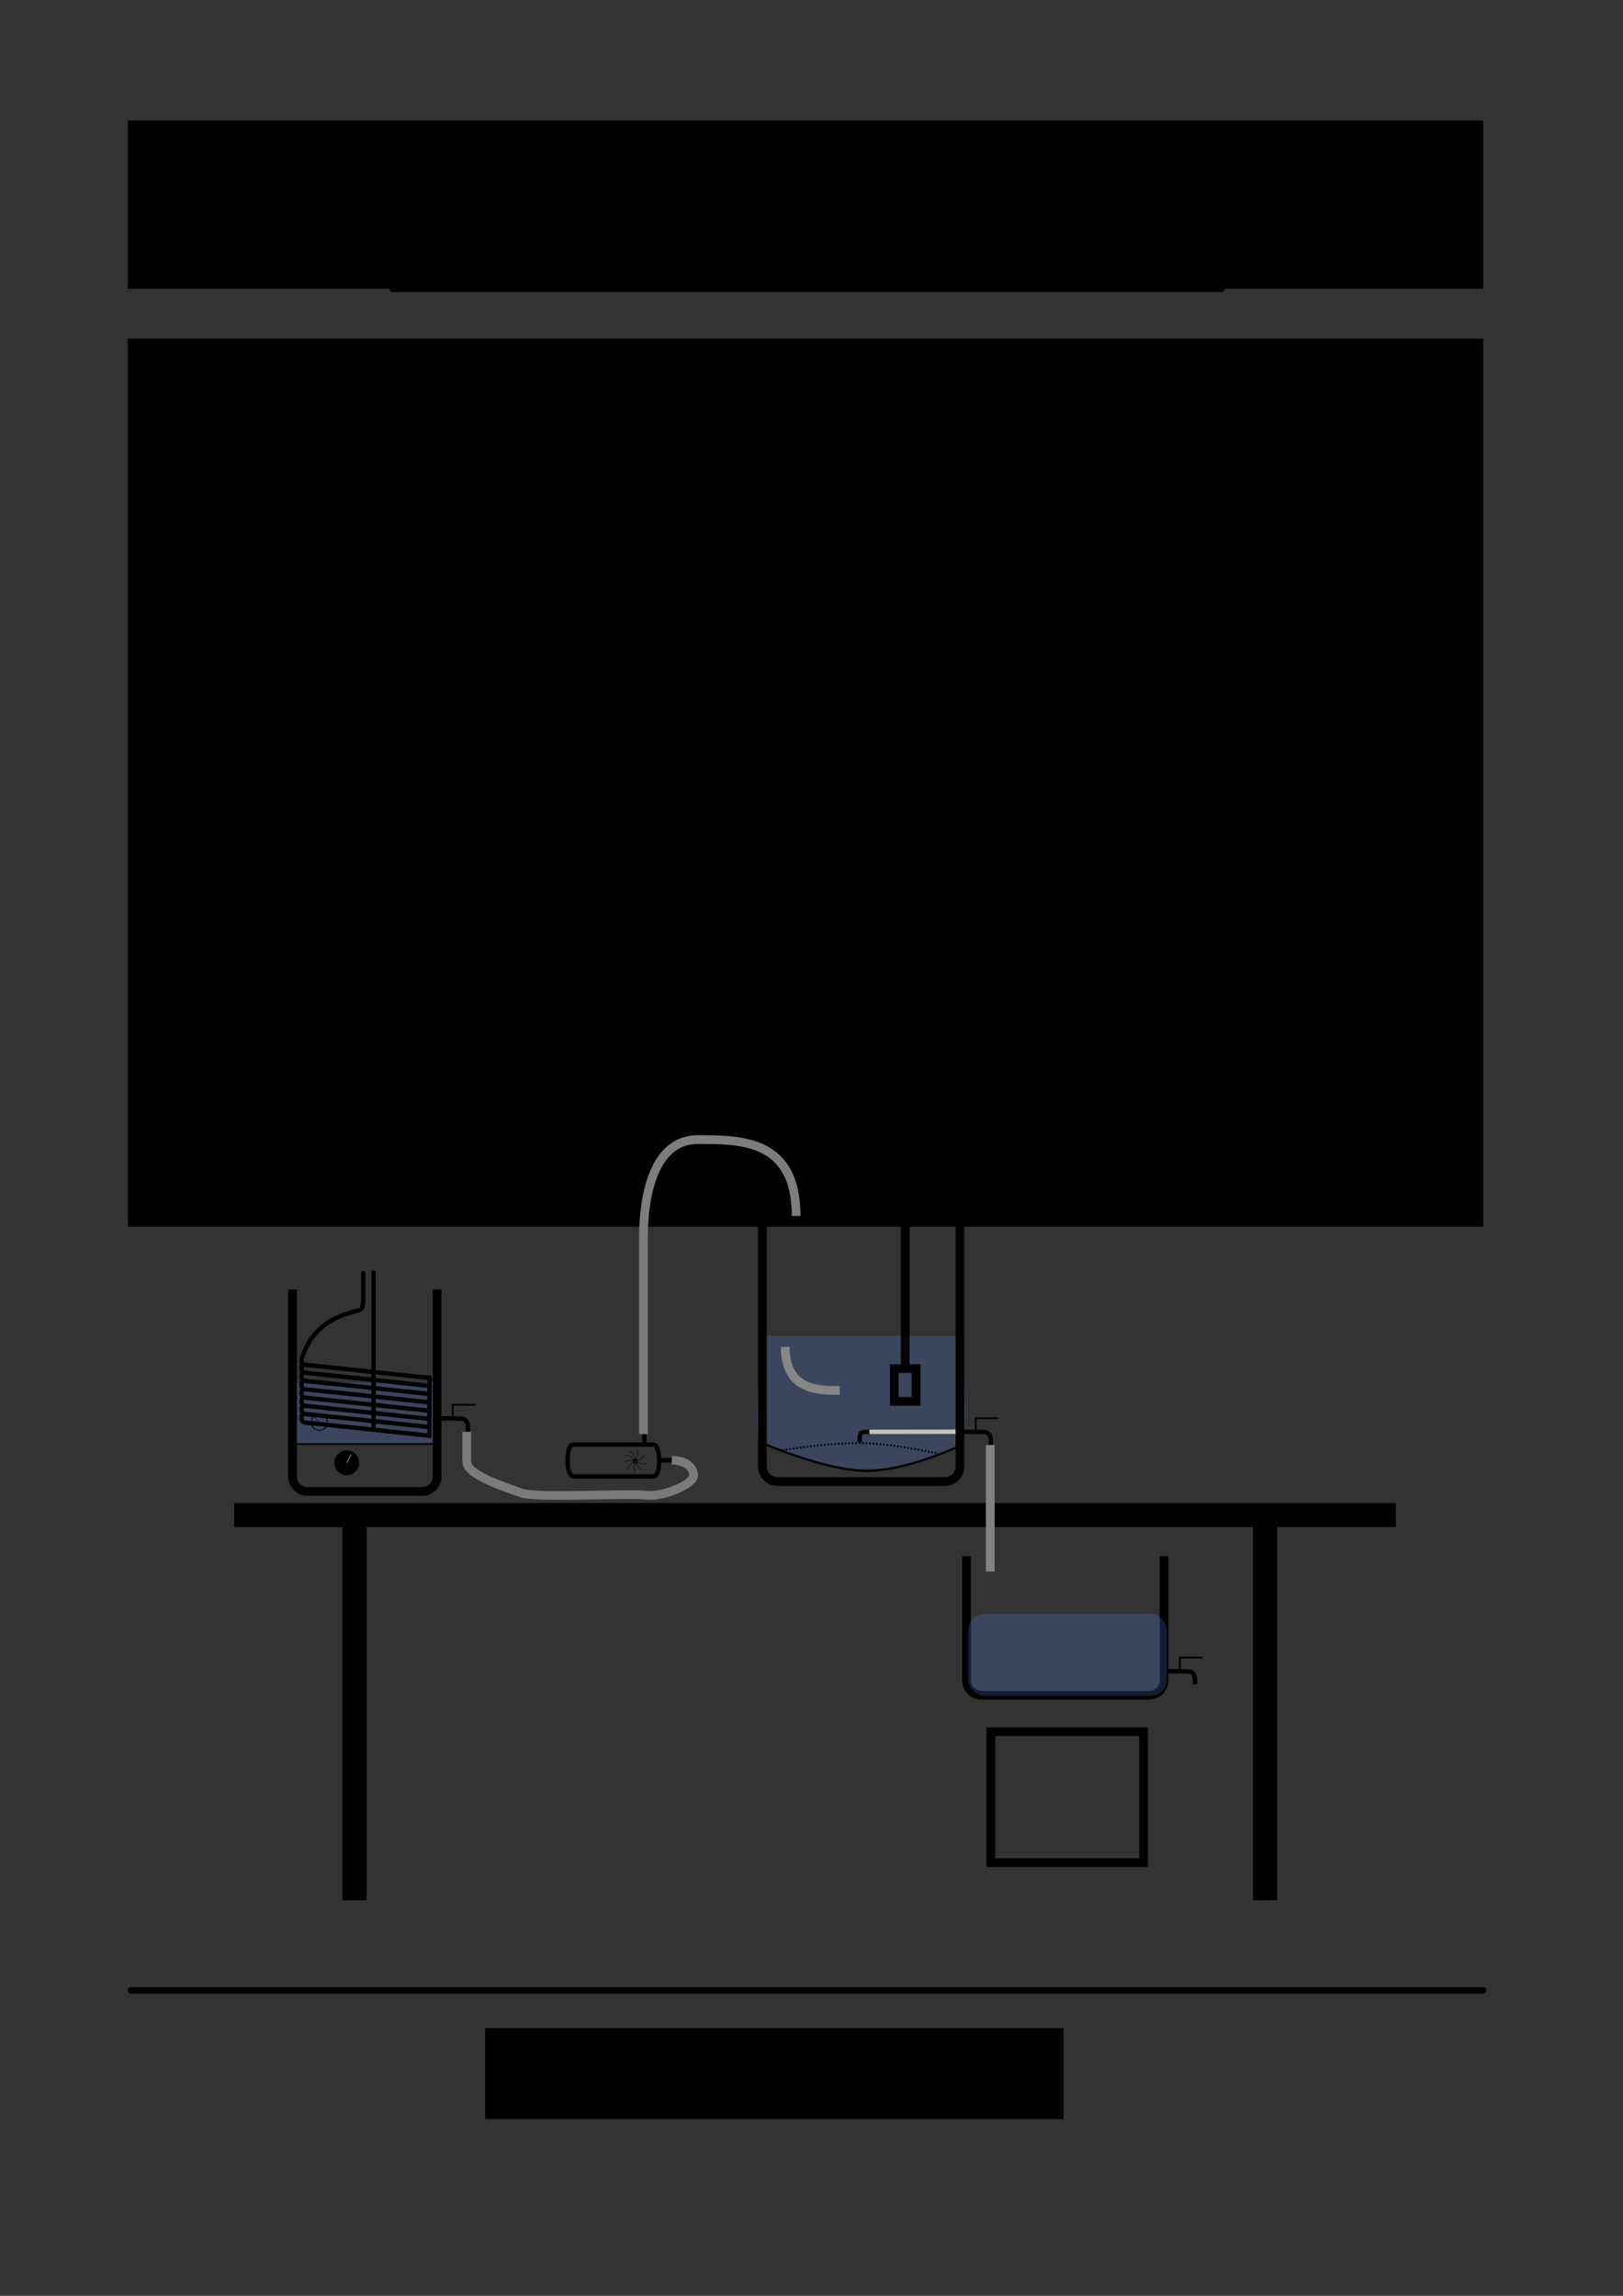 <?xml version="1.0" encoding="UTF-8" standalone="no"?>
<!-- Created with Inkscape (http://www.inkscape.org/) -->

<svg
   xmlns:dc="http://purl.org/dc/elements/1.1/"
   xmlns:cc="http://creativecommons.org/ns#"
   xmlns:rdf="http://www.w3.org/1999/02/22-rdf-syntax-ns#"
   xmlns:svg="http://www.w3.org/2000/svg"
   xmlns="http://www.w3.org/2000/svg"
   xmlns:sodipodi="http://sodipodi.sourceforge.net/DTD/sodipodi-0.dtd"
   xmlns:inkscape="http://www.inkscape.org/namespaces/inkscape"
   width="744.094"
   height="1052.362"
   id="svg2"
   version="1.1"
   inkscape:version="0.48.4 r9939"
   sodipodi:docname="page10.svg">
  <rect width="100%" height="100%" fill="#333333" stroke="none"/>
  <defs
     id="defs4" />
  <sodipodi:namedview
     id="base"
     pagecolor="#ffffff"
     bordercolor="#666666"
     borderopacity="1.0"
     inkscape:pageopacity="0.0"
     inkscape:pageshadow="2"
     inkscape:zoom="0.7"
     inkscape:cx="170.71588"
     inkscape:cy="660.11741"
     inkscape:document-units="px"
     inkscape:current-layer="layer1"
     showgrid="true"
     inkscape:window-width="1920"
     inkscape:window-height="1030"
     inkscape:window-x="0"
     inkscape:window-y="0"
     inkscape:window-maximized="1">
    <inkscape:grid
       type="xygrid"
       id="grid2999"
       empspacing="5"
       visible="true"
       enabled="true"
       snapvisiblegridlinesonly="true" />
  </sodipodi:namedview>
  <g
     inkscape:label="Layer 1"
     inkscape:groupmode="layer"
     id="layer1">
    <flowRoot
       xml:space="preserve"
       id="flowRoot2987"
       style="font-size:14px;font-style:normal;font-variant:normal;font-weight:normal;font-stretch:normal;line-height:125%;letter-spacing:0px;word-spacing:0px;fill:#000000;fill-opacity:1;stroke:none;font-family:Andika;-inkscape-font-specification:Andika"
       transform="translate(121.406,2.313)"><flowRegion
         id="flowRegion2989"><rect
           id="rect2991"
           width="265.165"
           height="41.669"
           x="101.015"
           y="927.356" /></flowRegion><flowPara
         id="flowPara2993"
         style="font-style:normal;font-variant:normal;font-weight:normal;font-stretch:normal;text-align:center;text-anchor:middle;font-family:EB Garamond;-inkscape-font-specification:EB Garamond">Brewery Instructions</flowPara><flowPara
         id="flowPara2997"
         style="font-style:normal;font-variant:normal;font-weight:normal;font-stretch:normal;text-align:center;text-anchor:middle;font-family:EB Garamond;-inkscape-font-specification:EB Garamond">Page 10</flowPara><flowPara
         id="flowPara2995"
         style="font-style:normal;font-variant:normal;font-weight:normal;font-stretch:normal;text-align:center;text-anchor:middle;font-family:EB Garamond;-inkscape-font-specification:EB Garamond">Page</flowPara></flowRoot>    <flowRoot
       xml:space="preserve"
       id="flowRoot3003"
       style="font-size:14px;font-style:normal;font-variant:normal;font-weight:normal;font-stretch:normal;line-height:125%;letter-spacing:0px;word-spacing:0px;fill:#000000;fill-opacity:1;stroke:none;font-family:Andika;-inkscape-font-specification:Andika"><flowRegion
         id="flowRegion3005"><rect
           id="rect3007"
           width="621.429"
           height="77.143"
           x="58.571"
           y="55.219" /></flowRegion><flowPara
         id="flowPara3009"
         style="font-size:56px">Clean</flowPara></flowRoot>    <flowRoot
       xml:space="preserve"
       id="flowRoot3011"
       style="font-size:14px;font-style:normal;font-variant:normal;font-weight:normal;font-stretch:normal;line-height:125%;letter-spacing:0px;word-spacing:0px;fill:#000000;fill-opacity:1;stroke:none;font-family:Andika;-inkscape-font-specification:Andika"><flowRegion
         id="flowRegion3013"><rect
           id="rect3015"
           width="621.429"
           height="407.143"
           x="58.571"
           y="155.219" /></flowRegion><flowPara
         id="flowPara11325">Remove all the washed grain from the keg. </flowPara><flowPara
         id="flowPara11904">Spray the urn, keg and pot with water and rub any deposits off with a paper towel. </flowPara><flowPara
         id="flowPara11906">Add 10 L of water  back to the urn and heat it to boiling again. </flowPara><flowPara
         id="flowPara11908">When boiled, add some &quot;keg and line cleaner&quot;. </flowPara><flowPara
         id="flowPara11910">Connect the pump to the tap on the urn with the out hose going to the keg. </flowPara><flowPara
         id="flowPara11912">Open the tap on the urn and turn on the pump to move all the water to the keg (with the keg tap closed). </flowPara><flowPara
         id="flowPara11914">Put any used hoses, spoons etc in the keg and make sure they get submerged. </flowPara><flowPara
         id="flowPara11916">When all the water is in the keg, open the tap and let it flow into the pot.</flowPara><flowPara
         id="flowPara12205">Finally give everything a final spray with water and dry with a tea towel. </flowPara><flowPara
         id="flowPara11323" /></flowRoot>    <path
       style="fill:none;stroke:#000000;stroke-width:3;stroke-linecap:round;stroke-linejoin:miter;stroke-opacity:1;stroke-miterlimit:4;stroke-dasharray:none"
       d="m 60,912.362 620,0"
       id="path3043"
       inkscape:connector-curvature="0" />
    <path
       inkscape:connector-curvature="0"
       id="path3047"
       d="m 180,132.362 380,0"
       style="fill:none;stroke:#000000;stroke-width:3;stroke-linecap:round;stroke-linejoin:miter;stroke-opacity:1;stroke-miterlimit:4;stroke-dasharray:none"
       sodipodi:nodetypes="cc" />
    <path
       style="fill:none;stroke:#000000;stroke-width:11.037;stroke-linecap:butt;stroke-linejoin:miter;stroke-miterlimit:4;stroke-opacity:1;stroke-dasharray:none"
       d="m 107.353,694.472 532.647,0"
       id="path3930"
       inkscape:connector-curvature="0"
       sodipodi:nodetypes="cc" />
    <path
       style="fill:none;stroke:#000000;stroke-width:11.037;stroke-linecap:butt;stroke-linejoin:miter;stroke-miterlimit:4;stroke-opacity:1;stroke-dasharray:none"
       d="m 580,694.472 0,176.59"
       id="path3932"
       inkscape:connector-curvature="0"
       sodipodi:nodetypes="cc" />
    <path
       style="fill:none;stroke:#000000;stroke-width:11.037;stroke-linecap:butt;stroke-linejoin:miter;stroke-miterlimit:4;stroke-opacity:1;stroke-dasharray:none"
       d="m 162.538,694.472 0,176.59"
       id="path3934"
       inkscape:connector-curvature="0"
       sodipodi:nodetypes="cc" />
    <rect
       style="fill:#5b8bff;fill-opacity:0.209;stroke:none"
       id="rect5029"
       width="65.648"
       height="28.208"
       x="135"
       y="633.791"
       ry="0" />
    <g
       id="layer1-3"
       inkscape:label="Layer 1"
       transform="matrix(0.2,0,0,0.2,113.271,560.032)">
      <path
         sodipodi:nodetypes="cssssc"
         inkscape:connector-curvature="0"
         id="rect2985"
         d="m 435.714,155.219 0,428.571 c 0,18.994 -15.291,34.286 -34.286,34.286 l -262.857,0 c -18.994,0 -34.286,-15.291 -34.286,-34.286 l 0,-428.571"
         style="fill:none;stroke:#000000;stroke-width:20;stroke-miterlimit:4;stroke-opacity:1;stroke-dashoffset:0" />
      <path
         transform="translate(-47.143,2.857)"
         d="m 294.286,549.505 c 0,10.257 -8.315,18.571 -18.571,18.571 -10.257,0 -18.571,-8.315 -18.571,-18.571 0,-10.257 8.315,-18.571 18.571,-18.571 10.257,0 18.571,8.315 18.571,18.571 z"
         sodipodi:ry="18.571428"
         sodipodi:rx="18.571428"
         sodipodi:cy="549.50507"
         sodipodi:cx="275.71429"
         id="path3756"
         style="fill:#000000;fill-opacity:1;stroke:#000000;stroke-width:20;stroke-miterlimit:4;stroke-opacity:1;stroke-dasharray:none;stroke-dashoffset:0"
         sodipodi:type="arc" />
      <path
         transform="translate(-110,-90)"
         sodipodi:type="arc"
         style="fill:none;stroke:#000000;stroke-width:2;stroke-miterlimit:4;stroke-opacity:1;stroke-dasharray:none;stroke-dashoffset:0"
         id="path3758"
         sodipodi:cx="275.71429"
         sodipodi:cy="549.50507"
         sodipodi:rx="18.571428"
         sodipodi:ry="18.571428"
         d="m 294.286,549.505 c 0,10.257 -8.315,18.571 -18.571,18.571 -10.257,0 -18.571,-8.315 -18.571,-18.571 0,-10.257 8.315,-18.571 18.571,-18.571 10.257,0 18.571,8.315 18.571,18.571 z" />
      <path
         inkscape:connector-curvature="0"
         id="path3760"
         d="m 107.143,509.505 330,0"
         style="fill:none;stroke:#000000;stroke-width:4;stroke-linecap:butt;stroke-linejoin:miter;stroke-miterlimit:4;stroke-opacity:1;stroke-dasharray:none" />
      <path
         inkscape:connector-curvature="0"
         id="path3762"
         d="M 165.665,459.15 154.553,447.786"
         style="fill:none;stroke:#000000;stroke-width:1px;stroke-linecap:butt;stroke-linejoin:miter;stroke-opacity:1" />
      <path
         inkscape:connector-curvature="0"
         id="path3764"
         d="m 228.571,552.541 10.536,-19.821"
         style="fill:none;stroke:#ffffff;stroke-width:1px;stroke-linecap:butt;stroke-linejoin:miter;stroke-opacity:1" />
      <path
         sodipodi:nodetypes="csc"
         inkscape:connector-curvature="0"
         id="path3768"
         d="m 435.376,450.311 c 0,0 29.043,0.667 53.086,0.88 19.088,0.169 17.372,15.684 18.086,29.579"
         style="fill:none;stroke:#000000;stroke-width:10;stroke-linecap:butt;stroke-linejoin:miter;stroke-miterlimit:4;stroke-opacity:1;stroke-dasharray:none" />
      <path
         inkscape:connector-curvature="0"
         id="path3774"
         d="m 471.429,454.505 0,-35 52.143,0"
         style="fill:none;stroke:#000000;stroke-width:4;stroke-linecap:butt;stroke-linejoin:miter;stroke-miterlimit:4;stroke-opacity:1;stroke-dasharray:none" />
    </g>
    <g
       id="layer1-6"
       inkscape:label="Layer 1"
       transform="matrix(0.2,0,0,0.2,96.255,504.062)">
      <path
         inkscape:connector-curvature="0"
         id="path3847"
         d="m 210.617,592.743 c 33.335,-104.551 131.825,-104.046 136.876,-113.137 5.051,-9.091 4.041,-27.274 4.041,-27.274 l 0,-59.094"
         style="fill:none;stroke:#000000;stroke-width:10;stroke-linecap:butt;stroke-linejoin:miter;stroke-miterlimit:4;stroke-opacity:1;stroke-dasharray:none" />
      <path
         sodipodi:nodetypes="cc"
         inkscape:connector-curvature="0"
         id="path3849"
         d="m 375,755.124 0,-362.762"
         style="fill:none;stroke:#000000;stroke-width:10;stroke-linecap:butt;stroke-linejoin:miter;stroke-miterlimit:4;stroke-opacity:1;stroke-dasharray:none" />
      <path
         inkscape:connector-curvature="0"
         id="path3851"
         d="m 211.964,588.791 c 0,0 -8.571,17.857 8.571,19.286 17.143,1.429 285,30 285,30"
         style="fill:none;stroke:#000000;stroke-width:10;stroke-linecap:butt;stroke-linejoin:miter;stroke-miterlimit:4;stroke-opacity:1;stroke-dasharray:none" />
      <path
         style="fill:none;stroke:#000000;stroke-width:10;stroke-linecap:butt;stroke-linejoin:miter;stroke-miterlimit:4;stroke-opacity:1;stroke-dasharray:none"
         d="m 211.964,606.973 c 0,0 -8.571,17.857 8.571,19.286 17.143,1.429 285,30 285,30"
         id="path3853"
         inkscape:connector-curvature="0" />
      <path
         inkscape:connector-curvature="0"
         id="path3855"
         d="m 211.964,625.661 c 0,0 -8.571,17.857 8.571,19.286 17.143,1.429 285,30 285,30"
         style="fill:none;stroke:#000000;stroke-width:10;stroke-linecap:butt;stroke-linejoin:miter;stroke-miterlimit:4;stroke-opacity:1;stroke-dasharray:none" />
      <path
         style="fill:none;stroke:#000000;stroke-width:10;stroke-linecap:butt;stroke-linejoin:miter;stroke-miterlimit:4;stroke-opacity:1;stroke-dasharray:none"
         d="m 211.964,644.854 c 0,0 -8.571,17.857 8.571,19.286 17.143,1.429 285,30 285,30"
         id="path3857"
         inkscape:connector-curvature="0" />
      <path
         inkscape:connector-curvature="0"
         id="path3859"
         d="m 211.964,664.047 c 0,0 -8.571,17.857 8.571,19.286 17.143,1.429 285,30 285,30"
         style="fill:none;stroke:#000000;stroke-width:10;stroke-linecap:butt;stroke-linejoin:miter;stroke-miterlimit:4;stroke-opacity:1;stroke-dasharray:none" />
      <path
         style="fill:none;stroke:#000000;stroke-width:10;stroke-linecap:butt;stroke-linejoin:miter;stroke-miterlimit:4;stroke-opacity:1;stroke-dasharray:none"
         d="m 211.964,682.735 c 0,0 -8.571,17.857 8.571,19.286 17.143,1.429 285,30 285,30"
         id="path3861"
         inkscape:connector-curvature="0" />
      <path
         inkscape:connector-curvature="0"
         id="path3863"
         d="m 211.964,701.423 c 0,0 -8.571,17.857 8.571,19.286 17.143,1.429 285,30 285,30"
         style="fill:none;stroke:#000000;stroke-width:10;stroke-linecap:butt;stroke-linejoin:miter;stroke-miterlimit:4;stroke-opacity:1;stroke-dasharray:none" />
      <path
         style="fill:none;stroke:#000000;stroke-width:10;stroke-linecap:butt;stroke-linejoin:miter;stroke-miterlimit:4;stroke-opacity:1;stroke-dasharray:none"
         d="m 211.964,721.121 c 0,0 -8.571,17.857 8.571,19.286 17.143,1.429 285,30 285,30"
         id="path3865"
         inkscape:connector-curvature="0" />
      <path
         sodipodi:nodetypes="cc"
         inkscape:connector-curvature="0"
         id="path3867"
         d="m 503.393,637.362 -0.714,133.929"
         style="fill:none;stroke:#000000;stroke-width:10;stroke-linecap:round;stroke-linejoin:miter;stroke-miterlimit:4;stroke-opacity:1;stroke-dasharray:none" />
    </g>
    <path
       style="fill:#5b8bff;fill-opacity:0.209;stroke:none"
       d="m 350,612.362 90,0 c 0,0 6.063,46.362 0,50 -25,15 -60,15 -91.226,-1.626 C 344.305,658.357 350,612.362 350,612.362 z"
       id="rect12196"
       inkscape:connector-curvature="0"
       sodipodi:nodetypes="ccssc" />
    <g
       id="layer1-69"
       inkscape:label="Layer 1"
       transform="matrix(0.2,0,0,0.2,323.877,512.396)">
      <path
         sodipodi:nodetypes="cssssc"
         inkscape:connector-curvature="0"
         id="rect2985-2"
         d="m 581.176,173.402 0,625.714 c 0,18.994 -15.291,34.286 -34.286,34.286 l -384.286,0 c -18.994,0 -34.286,-15.291 -34.286,-34.286 l 0,-625.714"
         style="fill:none;stroke:#000000;stroke-width:20;stroke-miterlimit:4;stroke-opacity:1;stroke-dashoffset:0" />
      <path
         sodipodi:nodetypes="cc"
         inkscape:connector-curvature="0"
         id="path3760-5"
         d="m 132.605,226.662 43.117,0"
         style="fill:none;stroke:#000000;stroke-width:4;stroke-linecap:butt;stroke-linejoin:miter;stroke-miterlimit:4;stroke-opacity:1;stroke-dasharray:none" />
      <path
         sodipodi:nodetypes="csc"
         inkscape:connector-curvature="0"
         id="path3768-1"
         d="m 581.284,719.208 c 0,0 29.043,0.667 53.086,0.88 19.088,0.169 17.372,15.684 18.086,29.579"
         style="fill:none;stroke:#000000;stroke-width:10;stroke-linecap:butt;stroke-linejoin:miter;stroke-miterlimit:4;stroke-opacity:1;stroke-dasharray:none" />
      <path
         inkscape:connector-curvature="0"
         id="path3774-8"
         d="m 617.337,723.402 0,-35 52.143,0"
         style="fill:none;stroke:#000000;stroke-width:4;stroke-linecap:butt;stroke-linejoin:miter;stroke-miterlimit:4;stroke-opacity:1;stroke-dasharray:none" />
      <path
         style="fill:none;stroke:#000000;stroke-width:4;stroke-linecap:butt;stroke-linejoin:miter;stroke-miterlimit:4;stroke-opacity:1;stroke-dasharray:none"
         d="m 532.962,226.662 43.117,0"
         id="path3795"
         inkscape:connector-curvature="0"
         sodipodi:nodetypes="cc" />
      <path
         inkscape:connector-curvature="0"
         id="path3797"
         d="m 126.891,744.831 c 0,0 147.272,64.325 240.065,64.325 92.793,0 214.619,-57.507 214.619,-57.507"
         style="fill:none;stroke:#000000;stroke-width:5;stroke-linecap:butt;stroke-linejoin:miter;stroke-miterlimit:4;stroke-opacity:1;stroke-dasharray:none" />
      <path
         inkscape:connector-curvature="0"
         id="path3799"
         d="m 174.033,761.973 c 0,0 97.143,-17.143 178.571,-16.429 81.429,0.714 181.429,25 181.429,25"
         style="fill:none;stroke:#000000;stroke-width:4;stroke-linecap:butt;stroke-linejoin:miter;stroke-miterlimit:4;stroke-opacity:1;stroke-dasharray:4, 4;stroke-dashoffset:0" />
      <path
         sodipodi:nodetypes="csc"
         inkscape:connector-curvature="0"
         id="path3801"
         d="m 351.444,743.67 c 0,0 -0.739,-17.789 2.589,-20.982 3.662,-3.513 21.518,-2.98 21.518,-2.98"
         style="fill:none;stroke:#000000;stroke-width:10;stroke-linecap:butt;stroke-linejoin:miter;stroke-miterlimit:4;stroke-opacity:1;stroke-dasharray:none" />
      <path
         sodipodi:nodetypes="cc"
         inkscape:connector-curvature="0"
         id="path3803"
         d="m 373.651,719.685 197.506,-0.253"
         style="fill:none;stroke:#c3c3c3;stroke-width:10;stroke-linecap:butt;stroke-linejoin:miter;stroke-miterlimit:4;stroke-opacity:1;stroke-dasharray:none" />
    </g>
    <g
       id="layer1-1"
       inkscape:label="Layer 1"
       transform="matrix(0.2,0,0,0.2,203.032,531.508)">
      <rect
         rx="12.122"
         ry="34.286"
         y="653.352"
         x="285.873"
         height="72.731"
         width="210.112"
         id="rect3888"
         style="fill:none;stroke:#000000;stroke-width:10;stroke-linecap:round;stroke-miterlimit:4;stroke-opacity:1;stroke-dasharray:none;stroke-dashoffset:0" />
      <path
         sodipodi:nodetypes="cc"
         inkscape:connector-curvature="0"
         id="path3890"
         d="m 444.72,664.716 c 6.061,11.869 -3.283,26.517 -3.283,26.517"
         style="fill:none;stroke:#000000;stroke-width:1px;stroke-linecap:butt;stroke-linejoin:miter;stroke-opacity:1" />
      <path
         style="fill:none;stroke:#000000;stroke-width:1px;stroke-linecap:butt;stroke-linejoin:miter;stroke-opacity:1"
         d="m 427.786,667.941 c 12.111,5.562 13.851,22.848 13.851,22.848"
         id="path3892"
         inkscape:connector-curvature="0"
         sodipodi:nodetypes="cc" />
      <path
         sodipodi:nodetypes="cc"
         inkscape:connector-curvature="0"
         id="path3894"
         d="m 417.922,678.107 c 13.291,-0.985 23.17,13.307 23.17,13.307"
         style="fill:none;stroke:#000000;stroke-width:1px;stroke-linecap:butt;stroke-linejoin:miter;stroke-opacity:1" />
      <path
         style="fill:none;stroke:#000000;stroke-width:1px;stroke-linecap:butt;stroke-linejoin:miter;stroke-opacity:1"
         d="m 414.542,695.065 c 9.808,-9.024 26.425,-3.953 26.425,-3.953"
         id="path3896"
         inkscape:connector-curvature="0"
         sodipodi:nodetypes="cc" />
      <path
         sodipodi:nodetypes="cc"
         inkscape:connector-curvature="0"
         id="path3898"
         d="m 423.342,710.503 c 2.107,-13.16 18.291,-19.476 18.291,-19.476"
         style="fill:none;stroke:#000000;stroke-width:1px;stroke-linecap:butt;stroke-linejoin:miter;stroke-opacity:1" />
      <path
         style="fill:none;stroke:#000000;stroke-width:1px;stroke-linecap:butt;stroke-linejoin:miter;stroke-opacity:1"
         d="m 441,717.403 c -7.202,-11.214 0.653,-26.711 0.653,-26.711"
         id="path3900"
         inkscape:connector-curvature="0"
         sodipodi:nodetypes="cc" />
      <path
         sodipodi:nodetypes="cc"
         inkscape:connector-curvature="0"
         id="path3902"
         d="m 458.317,712.075 c -12.691,-4.068 -16.494,-21.021 -16.494,-21.021"
         style="fill:none;stroke:#000000;stroke-width:1px;stroke-linecap:butt;stroke-linejoin:miter;stroke-opacity:1" />
      <path
         style="fill:none;stroke:#000000;stroke-width:1px;stroke-linecap:butt;stroke-linejoin:miter;stroke-opacity:1"
         d="m 467.679,696.538 c -12.357,4.993 -26.125,-5.603 -26.125,-5.603"
         id="path3904"
         inkscape:connector-curvature="0"
         sodipodi:nodetypes="cc" />
      <path
         sodipodi:nodetypes="cc"
         inkscape:connector-curvature="0"
         id="path3906"
         d="m 463.544,675.101 c -4.355,12.595 -21.39,16.012 -21.39,16.012"
         style="fill:none;stroke:#000000;stroke-width:1px;stroke-linecap:butt;stroke-linejoin:miter;stroke-opacity:1" />
      <path
         transform="translate(4.546,3.283)"
         d="m 437.396,688.076 c 0,0.488 -0.396,0.884 -0.884,0.884 -0.488,0 -0.884,-0.396 -0.884,-0.884 0,-0.488 0.396,-0.884 0.884,-0.884 0.488,0 0.884,0.396 0.884,0.884 z"
         sodipodi:ry="0.88388348"
         sodipodi:rx="0.88388348"
         sodipodi:cy="688.07593"
         sodipodi:cx="436.51218"
         id="path3908"
         style="fill:none;stroke:#000000;stroke-width:10;stroke-linecap:round;stroke-miterlimit:4;stroke-opacity:1;stroke-dasharray:none;stroke-dashoffset:0"
         sodipodi:type="arc" />
      <path
         inkscape:connector-curvature="0"
         id="path3910"
         d="m 462.145,653.099 -0.253,-27.779"
         style="fill:none;stroke:#000000;stroke-width:10;stroke-linecap:butt;stroke-linejoin:miter;stroke-miterlimit:4;stroke-opacity:1;stroke-dasharray:none" />
      <path
         style="fill:none;stroke:#000000;stroke-width:10;stroke-linecap:butt;stroke-linejoin:miter;stroke-miterlimit:4;stroke-opacity:1;stroke-dasharray:none"
         d="m 498.889,689.339 27.779,-0.253"
         id="path3912"
         inkscape:connector-curvature="0" />
    </g>
    <g
       id="layer1-63"
       inkscape:label="Layer 1"
       transform="matrix(0.2,0,0,0.2,417.449,610.396)">
      <path
         sodipodi:nodetypes="cssssc"
         inkscape:connector-curvature="0"
         id="rect2985-7"
         d="m 581.176,514.834 0,284.283 c 0,18.994 -15.291,34.286 -34.286,34.286 l -384.286,0 c -18.994,0 -34.286,-15.291 -34.286,-34.286 l 0,-284.283"
         style="fill:none;stroke:#000000;stroke-width:20;stroke-miterlimit:4;stroke-opacity:1;stroke-dashoffset:0" />
      <path
         sodipodi:nodetypes="csc"
         inkscape:connector-curvature="0"
         id="path3768-13"
         d="m 581.284,777.797 c 0,0 29.043,0.667 53.086,0.88 19.088,0.169 17.372,15.684 18.086,29.579"
         style="fill:none;stroke:#000000;stroke-width:10;stroke-linecap:butt;stroke-linejoin:miter;stroke-miterlimit:4;stroke-opacity:1;stroke-dasharray:none" />
      <path
         inkscape:connector-curvature="0"
         id="path3774-4"
         d="m 617.337,781.991 0,-35 52.143,0"
         style="fill:none;stroke:#000000;stroke-width:4;stroke-linecap:butt;stroke-linejoin:miter;stroke-miterlimit:4;stroke-opacity:1;stroke-dasharray:none" />
    </g>
    <rect
       style="fill:none;stroke:#000000;stroke-width:4;stroke-linecap:round;stroke-miterlimit:4;stroke-opacity:1;stroke-dasharray:none;stroke-dashoffset:0"
       id="rect12188"
       width="70"
       height="60"
       x="454.286"
       y="793.791" />
    <path
       style="fill:none;stroke:#828282;stroke-width:4;stroke-linecap:butt;stroke-linejoin:miter;stroke-opacity:1;stroke-miterlimit:4;stroke-dasharray:none"
       d="m 454,662.362 0,58"
       id="path12190"
       inkscape:connector-curvature="0" />
    <path
       style="fill:none;stroke:#7a7a7a;stroke-width:4;stroke-linecap:butt;stroke-linejoin:miter;stroke-opacity:1;stroke-miterlimit:4;stroke-dasharray:none"
       d="m 308,669.362 c 6,0 10,3 10,7 0,4 -14,10 -22,9 -8,-1 -50.857,1.446 -57,-1 -6.143,-2.446 -25,-7.868 -25,-14.434 0,-6.566 0,-13.566 0,-13.566"
       id="path12192"
       inkscape:connector-curvature="0" />
    <path
       style="fill:none;stroke:#7d7d7d;stroke-width:4;stroke-linecap:butt;stroke-linejoin:miter;stroke-opacity:1;stroke-miterlimit:4;stroke-dasharray:none"
       d="m 295,657.362 c 0,-2 0,-70 0,-90 0,-20 5,-45 25,-45 20,0 45,0 45,35"
       id="path12194"
       inkscape:connector-curvature="0" />
    <rect
       ry="7.569"
       y="739.794"
       x="443.917"
       height="37.569"
       width="91.083"
       id="rect12199"
       style="fill:#5b8bff;fill-opacity:0.209;stroke:none" />
    <path
       style="fill:none;stroke:#868686;stroke-width:4;stroke-linecap:butt;stroke-linejoin:miter;stroke-opacity:1;stroke-miterlimit:4;stroke-dasharray:none"
       d="m 360,617.362 c 0,20 15,20 25,20"
       id="path12201"
       inkscape:connector-curvature="0" />
    <path
       style="fill:none;stroke:#000000;stroke-width:4;stroke-linecap:butt;stroke-linejoin:miter;stroke-opacity:1;stroke-miterlimit:4;stroke-dasharray:none"
       d="m 415,552.362 0,75 -5,0 0,15 10,0 0,-15 -5,0"
       id="path12203"
       inkscape:connector-curvature="0" />
  </g>
</svg>
